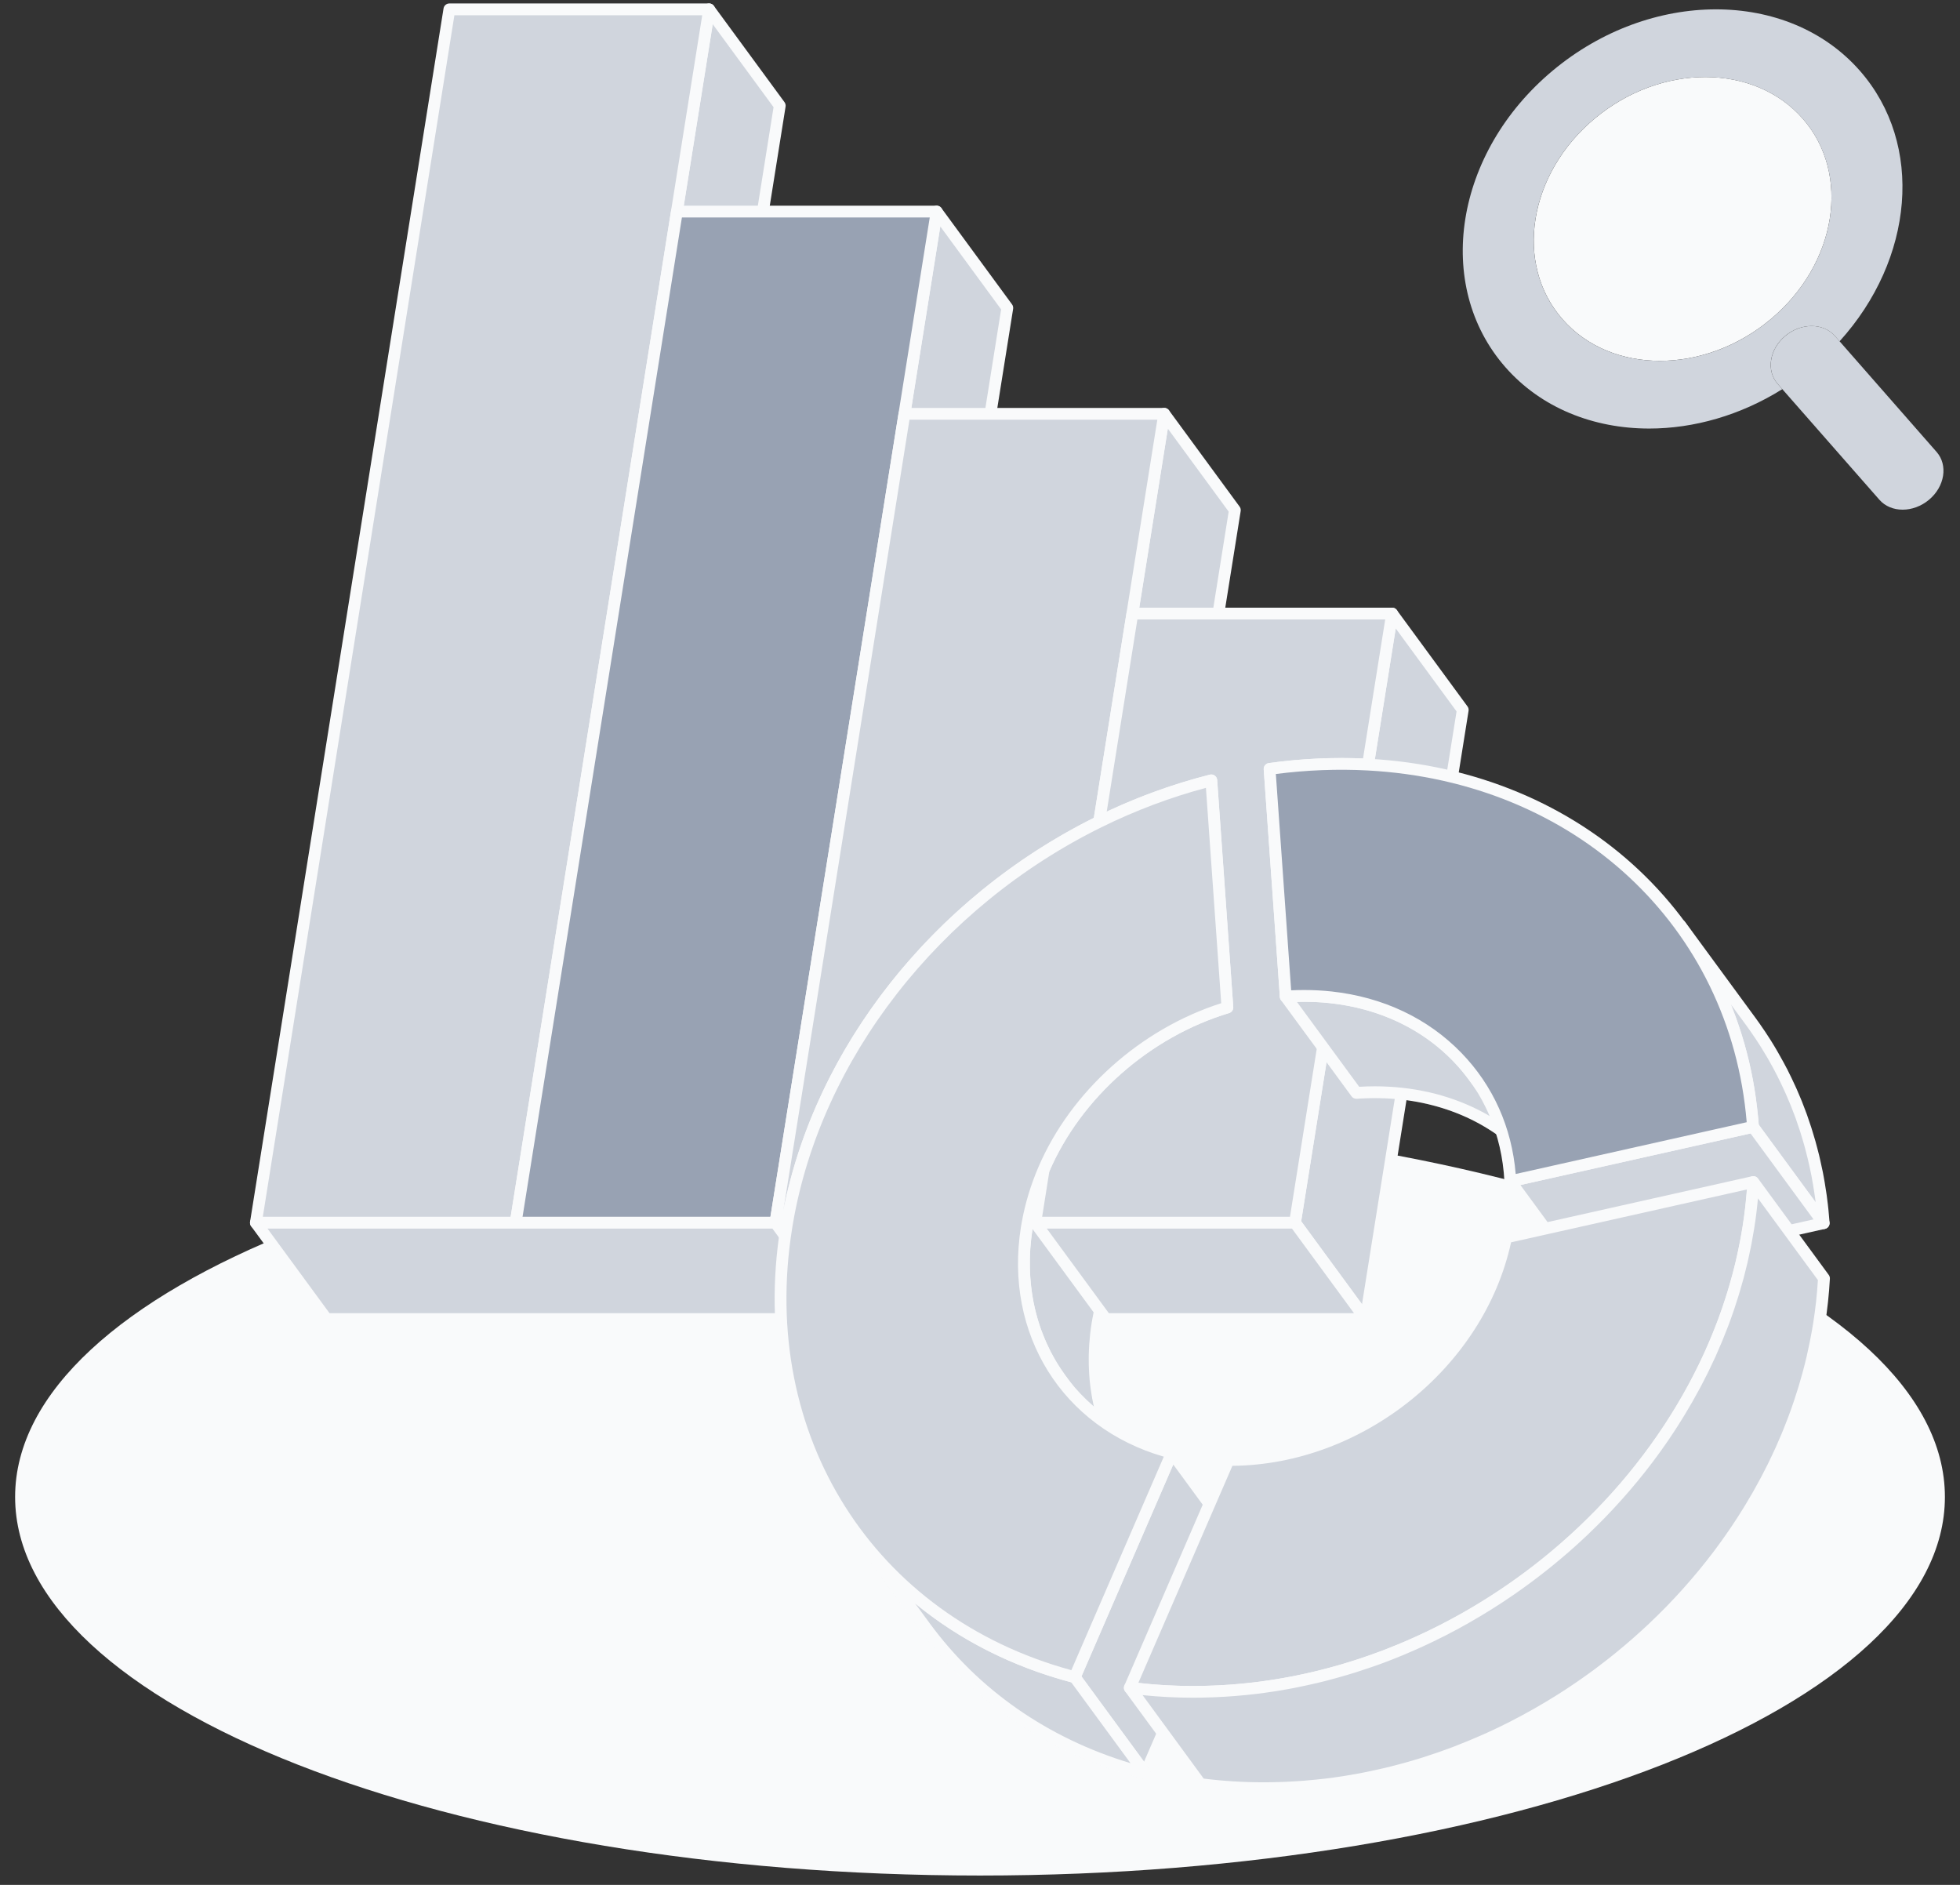 <svg width="104" height="100" viewBox="0 0 104 100" fill="none" xmlns="http://www.w3.org/2000/svg">
<rect x="0" y="0" width="104" height="100" fill="#333333" stroke="none"/>
<path d="M52 99.504C80.277 99.504 103.199 90.512 103.199 79.419C103.199 68.327 80.277 59.335 52 59.335C23.724 59.335 0.802 68.327 0.802 79.419C0.802 90.512 23.724 99.504 52 99.504Z" fill="#F9FAFB"/>
<path d="M37.628 0.496L41.376 5.607L31.109 69.981L27.36 64.871L37.628 0.496Z" fill="#D0D5DD"/>
<path d="M31.108 70.293C31.01 70.293 30.917 70.247 30.857 70.165L27.108 65.056C27.058 64.989 27.039 64.904 27.052 64.821L37.318 0.446C37.338 0.321 37.431 0.221 37.553 0.192C37.675 0.163 37.804 0.208 37.878 0.311L41.627 5.421C41.676 5.488 41.696 5.572 41.684 5.656L31.417 70.031C31.397 70.156 31.304 70.256 31.182 70.285C31.157 70.29 31.134 70.293 31.108 70.293ZM27.689 64.792L30.917 69.193L41.046 5.686L37.818 1.285L27.689 64.792Z" fill="#F9FAFB"/>
<path d="M49.702 11.225L53.449 16.335L44.894 69.981L41.147 64.871L49.702 11.225Z" fill="#D0D5DD"/>
<path d="M44.894 70.293C44.795 70.293 44.702 70.247 44.642 70.165L40.894 65.056C40.844 64.989 40.824 64.904 40.837 64.821L49.392 11.175C49.412 11.05 49.505 10.95 49.627 10.921C49.749 10.892 49.878 10.938 49.952 11.04L53.701 16.15C53.751 16.217 53.77 16.302 53.758 16.385L45.202 70.031C45.182 70.156 45.09 70.256 44.967 70.285C44.942 70.29 44.919 70.293 44.894 70.293ZM41.476 64.792L44.703 69.193L53.121 16.415L49.894 12.014L41.476 64.792Z" fill="#F9FAFB"/>
<path d="M61.776 21.954L65.525 27.064L62.072 48.71L58.323 43.6L61.776 21.954Z" fill="#D0D5DD"/>
<path d="M62.071 49.022C61.973 49.022 61.88 48.976 61.82 48.894L58.071 43.785C58.021 43.718 58.002 43.633 58.014 43.55L61.467 21.904C61.487 21.779 61.58 21.679 61.702 21.65C61.824 21.621 61.953 21.667 62.027 21.769L65.775 26.879C65.826 26.946 65.845 27.031 65.832 27.114L62.38 48.76C62.36 48.885 62.267 48.985 62.145 49.014C62.12 49.019 62.095 49.022 62.071 49.022ZM58.652 43.521L61.88 47.922L65.195 27.143L61.967 22.742L58.652 43.521Z" fill="#F9FAFB"/>
<path d="M73.867 32.553L77.615 37.663L76.338 45.675L72.589 40.565L73.867 32.553Z" fill="#D0D5DD"/>
<path d="M76.338 45.987C76.239 45.987 76.146 45.942 76.087 45.86L72.338 40.75C72.288 40.683 72.269 40.599 72.281 40.515L73.559 32.503C73.578 32.378 73.671 32.278 73.793 32.249C73.916 32.219 74.045 32.265 74.118 32.368L77.867 37.478C77.917 37.544 77.937 37.629 77.924 37.712L76.646 45.725C76.627 45.85 76.534 45.95 76.412 45.979C76.387 45.985 76.363 45.987 76.338 45.987ZM72.918 40.486L76.146 44.888L77.287 37.743L74.059 33.342L72.918 40.486Z" fill="#F9FAFB"/>
<path d="M70.621 52.913L74.368 58.022L72.462 69.981L68.713 64.871L70.621 52.913Z" fill="#D0D5DD"/>
<path d="M72.461 70.293C72.362 70.293 72.269 70.247 72.21 70.165L68.461 65.056C68.411 64.989 68.392 64.904 68.404 64.821L70.311 52.863C70.331 52.738 70.424 52.638 70.546 52.608C70.668 52.579 70.797 52.625 70.871 52.728L74.619 57.838C74.669 57.904 74.689 57.989 74.676 58.072L72.769 70.031C72.75 70.156 72.657 70.256 72.535 70.285C72.51 70.29 72.486 70.293 72.461 70.293ZM69.042 64.792L72.269 69.193L74.039 58.103L70.811 53.702L69.042 64.792Z" fill="#F9FAFB"/>
<path d="M37.628 0.496L27.36 64.871H13.578L23.845 0.496H37.628Z" fill="#D0D5DD"/>
<path d="M27.36 65.184H13.577C13.485 65.184 13.399 65.143 13.339 65.074C13.28 65.004 13.255 64.913 13.268 64.823L23.535 0.447C23.559 0.296 23.691 0.184 23.843 0.184H37.627C37.718 0.184 37.804 0.224 37.864 0.293C37.924 0.363 37.949 0.454 37.935 0.545L27.668 64.92C27.645 65.073 27.514 65.184 27.36 65.184ZM13.945 64.559H27.095L37.261 0.809H24.111L13.945 64.559Z" fill="#F9FAFB"/>
<path d="M49.702 11.225L41.147 64.871H27.36L35.917 11.225H49.702Z" fill="#98A2B3"/>
<path d="M41.147 65.183H27.362C27.27 65.183 27.184 65.143 27.124 65.074C27.065 65.004 27.04 64.913 27.053 64.822L35.609 11.177C35.633 11.025 35.765 10.913 35.917 10.913H49.702C49.794 10.913 49.88 10.953 49.94 11.022C49.999 11.092 50.024 11.183 50.011 11.274L41.455 64.919C41.43 65.072 41.299 65.183 41.147 65.183ZM27.727 64.558H40.879L49.334 11.538H36.183L27.727 64.558Z" fill="#F9FAFB"/>
<path d="M47.991 21.954H61.776L58.323 43.6C49.886 47.756 43.329 55.713 41.765 64.871H41.145L47.991 21.954Z" fill="#D0D5DD"/>
<path d="M41.764 65.183H41.145C41.053 65.183 40.967 65.143 40.908 65.074C40.848 65.004 40.823 64.913 40.837 64.822L47.681 21.906C47.705 21.754 47.837 21.642 47.989 21.642H61.774C61.866 21.642 61.952 21.682 62.012 21.752C62.072 21.821 62.096 21.913 62.083 22.003L58.63 43.649C58.614 43.749 58.551 43.835 58.459 43.879C49.842 48.122 43.563 56.186 42.072 64.922C42.048 65.074 41.917 65.183 41.764 65.183ZM48.258 22.267L41.563 64.236C43.252 55.579 49.512 47.645 58.039 43.392L61.409 22.267H48.258Z" fill="#F9FAFB"/>
<path d="M59.772 77.903C59.673 77.753 59.576 77.601 59.486 77.446C59.485 77.443 59.482 77.439 59.48 77.436C59.392 77.285 59.307 77.129 59.225 76.972C59.203 76.928 59.182 76.883 59.16 76.839C59.096 76.71 59.033 76.579 58.974 76.446C58.947 76.385 58.921 76.324 58.894 76.263C58.843 76.14 58.794 76.018 58.747 75.893C58.719 75.82 58.692 75.746 58.665 75.672C58.648 75.625 58.633 75.578 58.617 75.531C58.581 75.421 58.546 75.311 58.512 75.2C58.5 75.16 58.487 75.12 58.476 75.078C58.435 74.928 58.394 74.778 58.358 74.625C58.351 74.599 58.347 74.571 58.34 74.544C58.312 74.421 58.286 74.296 58.262 74.171C58.248 74.1 58.237 74.029 58.226 73.958C58.21 73.862 58.194 73.767 58.182 73.669C58.172 73.597 58.162 73.524 58.154 73.45C58.143 73.353 58.132 73.256 58.123 73.157C58.117 73.083 58.111 73.008 58.105 72.935C58.099 72.836 58.093 72.736 58.089 72.636C58.086 72.561 58.082 72.486 58.081 72.411C58.078 72.308 58.078 72.206 58.078 72.103C58.078 72.029 58.078 71.956 58.079 71.881C58.082 71.774 58.087 71.665 58.092 71.556C58.096 71.485 58.097 71.415 58.103 71.343C58.111 71.222 58.122 71.101 58.135 70.979C58.14 70.919 58.144 70.86 58.151 70.8C58.172 70.618 58.197 70.435 58.226 70.251C58.24 70.16 58.257 70.068 58.273 69.978C58.45 69.008 58.739 68.067 59.123 67.164L55.375 62.054C54.989 62.957 54.701 63.899 54.525 64.868C54.508 64.96 54.493 65.051 54.478 65.142C54.449 65.325 54.423 65.508 54.403 65.69C54.396 65.75 54.392 65.81 54.386 65.87C54.373 65.99 54.362 66.112 54.354 66.233C54.35 66.304 54.347 66.375 54.343 66.446C54.337 66.554 54.332 66.662 54.331 66.771C54.329 66.846 54.329 66.919 54.329 66.993C54.329 67.096 54.329 67.199 54.332 67.301C54.333 67.376 54.337 67.451 54.34 67.526C54.344 67.626 54.35 67.725 54.357 67.825C54.362 67.9 54.368 67.974 54.375 68.049C54.383 68.146 54.394 68.245 54.406 68.34C54.414 68.414 54.423 68.487 54.433 68.56C54.447 68.657 54.462 68.753 54.478 68.849C54.49 68.919 54.501 68.99 54.515 69.061C54.521 69.089 54.525 69.117 54.529 69.144C54.548 69.242 54.569 69.338 54.592 69.433C54.597 69.46 54.603 69.487 54.61 69.515C54.646 69.668 54.685 69.818 54.728 69.968C54.739 70.008 54.751 70.049 54.764 70.09C54.797 70.201 54.831 70.311 54.868 70.421C54.883 70.468 54.9 70.515 54.917 70.562C54.929 70.599 54.94 70.635 54.953 70.671C54.967 70.708 54.983 70.746 54.997 70.783C55.044 70.908 55.093 71.031 55.144 71.153C55.171 71.214 55.196 71.275 55.222 71.336C55.282 71.469 55.344 71.6 55.408 71.729C55.425 71.764 55.44 71.799 55.457 71.833C55.462 71.843 55.468 71.853 55.472 71.862C55.553 72.019 55.637 72.175 55.728 72.326C55.729 72.329 55.732 72.333 55.733 72.336C55.825 72.492 55.921 72.643 56.019 72.793C56.025 72.801 56.031 72.811 56.036 72.82C56.117 72.94 56.2 73.058 56.285 73.175L60.033 78.285C59.946 78.16 59.858 78.032 59.772 77.903Z" fill="#D0D5DD"/>
<path d="M60.039 78.597C59.943 78.597 59.847 78.553 59.786 78.469L59.785 78.468L56.038 73.36C55.949 73.239 55.863 73.115 55.781 72.993L55.765 72.969C55.654 72.801 55.557 72.647 55.468 72.494C55.465 72.49 55.461 72.482 55.46 72.478C55.375 72.332 55.289 72.176 55.2 72.005C55.193 71.994 55.188 71.985 55.183 71.975C55.172 71.954 55.163 71.932 55.151 71.908C55.146 71.896 55.139 71.882 55.133 71.869C55.06 71.722 54.997 71.59 54.942 71.464C54.915 71.406 54.89 71.346 54.865 71.286C54.808 71.15 54.757 71.022 54.708 70.894C54.703 70.879 54.697 70.865 54.692 70.851C54.682 70.828 54.672 70.803 54.663 70.779C54.654 70.757 54.647 70.733 54.639 70.711L54.625 70.668C54.608 70.619 54.592 70.571 54.575 70.521C54.538 70.408 54.503 70.294 54.468 70.18L54.456 70.139C54.447 70.111 54.439 70.083 54.431 70.055C54.386 69.896 54.344 69.739 54.31 69.589L54.292 69.505C54.268 69.4 54.246 69.304 54.228 69.208C54.224 69.19 54.221 69.172 54.218 69.153L54.213 69.121C54.202 69.058 54.19 68.996 54.179 68.932L54.174 68.901C54.157 68.803 54.142 68.704 54.128 68.604C54.118 68.529 54.108 68.454 54.099 68.378C54.088 68.278 54.077 68.178 54.067 68.078C54.06 68.001 54.053 67.925 54.047 67.849C54.04 67.747 54.035 67.644 54.031 67.542C54.028 67.465 54.024 67.388 54.022 67.311C54.02 67.206 54.02 67.1 54.02 66.994V66.943C54.02 66.885 54.02 66.825 54.021 66.765C54.024 66.656 54.029 66.543 54.035 66.432L54.038 66.362C54.04 66.312 54.042 66.264 54.046 66.214C54.054 66.09 54.067 65.965 54.079 65.84L54.085 65.774C54.088 65.735 54.092 65.696 54.096 65.656C54.118 65.463 54.143 65.274 54.172 65.093C54.188 64.999 54.203 64.906 54.221 64.812C54.399 63.837 54.692 62.868 55.092 61.932C55.136 61.829 55.232 61.757 55.343 61.744C55.456 61.732 55.564 61.779 55.631 61.869L59.379 66.979C59.444 67.068 59.458 67.185 59.414 67.286C59.032 68.179 58.753 69.104 58.583 70.033C58.567 70.122 58.551 70.211 58.538 70.301C58.51 70.472 58.486 70.653 58.465 70.836C58.461 70.869 58.458 70.904 58.456 70.938L58.449 71.011C58.438 71.129 58.425 71.247 58.417 71.365C58.414 71.41 58.411 71.454 58.41 71.5L58.407 71.572C58.401 71.678 58.396 71.783 58.395 71.888C58.393 71.943 58.393 71.997 58.393 72.051V72.103C58.393 72.203 58.393 72.303 58.396 72.401C58.397 72.474 58.401 72.547 58.404 72.619C58.408 72.717 58.414 72.814 58.421 72.91C58.426 72.982 58.432 73.054 58.439 73.126C58.447 73.222 58.458 73.317 58.469 73.411C58.478 73.482 58.486 73.553 58.496 73.624C58.508 73.718 58.524 73.811 58.539 73.904L58.543 73.929C58.553 73.99 58.564 74.05 58.575 74.111C58.599 74.233 58.624 74.354 58.65 74.474L58.667 74.551C58.7 74.693 58.738 74.838 58.781 74.99L58.815 75.108C58.847 75.215 58.881 75.322 58.915 75.428C58.931 75.474 58.946 75.519 58.963 75.565C58.982 75.622 59.003 75.678 59.025 75.733L59.042 75.779C59.088 75.9 59.135 76.018 59.185 76.136C59.213 76.201 59.236 76.258 59.261 76.314C59.314 76.433 59.372 76.557 59.442 76.694L59.471 76.754C59.482 76.778 59.493 76.801 59.506 76.825C59.586 76.982 59.669 77.133 59.753 77.274C59.754 77.276 59.76 77.286 59.761 77.289C59.842 77.426 59.933 77.571 60.035 77.725C60.125 77.86 60.208 77.981 60.29 78.092L60.293 78.094C60.395 78.233 60.365 78.429 60.227 78.531C60.167 78.578 60.103 78.597 60.039 78.597ZM55.458 62.694C55.181 63.426 54.972 64.175 54.835 64.926C54.818 65.015 54.803 65.104 54.789 65.194C54.761 65.365 54.738 65.546 54.717 65.729C54.713 65.763 54.71 65.797 54.707 65.831L54.7 65.904C54.689 66.022 54.676 66.14 54.668 66.258C54.665 66.303 54.663 66.347 54.661 66.392L54.658 66.464C54.653 66.569 54.647 66.675 54.646 66.779C54.645 66.835 54.645 66.889 54.645 66.943V66.994C54.645 67.094 54.645 67.194 54.647 67.293C54.649 67.367 54.653 67.439 54.656 67.511C54.66 67.608 54.665 67.704 54.672 67.8C54.678 67.872 54.683 67.944 54.69 68.017C54.699 68.111 54.708 68.207 54.719 68.3C54.728 68.371 54.736 68.442 54.746 68.513C54.758 68.607 54.774 68.7 54.789 68.793L54.794 68.824C54.804 68.882 54.814 68.942 54.825 69L54.839 69.082C54.857 69.172 54.877 69.263 54.897 69.351L54.917 69.442C54.95 69.583 54.988 69.731 55.031 69.88L55.065 69.999C55.097 70.107 55.131 70.213 55.165 70.319C55.181 70.365 55.196 70.411 55.213 70.457L55.231 70.51C55.236 70.528 55.242 70.544 55.249 70.562C55.254 70.578 55.261 70.593 55.267 70.61C55.275 70.63 55.283 70.651 55.292 70.672C55.338 70.792 55.385 70.911 55.435 71.031C55.463 71.097 55.486 71.153 55.511 71.208C55.564 71.326 55.622 71.451 55.692 71.589C55.702 71.608 55.71 71.626 55.719 71.646C55.727 71.66 55.732 71.675 55.74 71.689L55.754 71.714C55.839 71.876 55.919 72.024 56.003 72.165C56.006 72.169 56.01 72.178 56.011 72.182C56.092 72.318 56.182 72.463 56.285 72.618L56.299 72.64C56.378 72.758 56.458 72.874 56.542 72.987L58.206 75.257L58.202 75.243C58.193 75.217 58.185 75.19 58.178 75.162C58.132 75 58.092 74.847 58.057 74.696L58.039 74.612C58.01 74.485 57.983 74.356 57.96 74.226C57.947 74.162 57.936 74.097 57.926 74.032L57.922 74.007C57.906 73.908 57.89 73.81 57.877 73.71C57.867 73.635 57.857 73.56 57.847 73.485C57.835 73.385 57.825 73.285 57.815 73.183C57.808 73.107 57.801 73.031 57.797 72.954C57.79 72.853 57.785 72.75 57.781 72.647C57.778 72.571 57.774 72.494 57.772 72.417C57.77 72.311 57.77 72.206 57.77 72.1V72.049C57.77 71.99 57.77 71.93 57.771 71.871C57.774 71.761 57.779 71.649 57.785 71.537L57.788 71.468C57.79 71.418 57.792 71.369 57.796 71.319C57.804 71.196 57.817 71.071 57.829 70.947L57.835 70.88C57.838 70.842 57.842 70.803 57.846 70.764C57.868 70.571 57.893 70.382 57.922 70.201C57.938 70.107 57.953 70.014 57.971 69.921C58.138 69.003 58.407 68.09 58.772 67.206L55.458 62.694Z" fill="#F9FAFB"/>
<path d="M73.868 32.553L72.59 40.565C72.122 40.54 71.648 40.528 71.171 40.528C69.893 40.528 68.622 40.618 67.366 40.795L68.223 52.872C68.548 52.849 68.879 52.836 69.207 52.836C69.689 52.836 70.159 52.861 70.621 52.913L68.714 64.871H54.932L55.38 62.057C57.116 57.995 60.819 54.745 65.129 53.447L64.275 41.4C62.219 41.921 60.225 42.663 58.325 43.599L60.087 32.551H73.868V32.553Z" fill="#D0D5DD"/>
<path d="M68.713 65.183H54.931C54.84 65.183 54.753 65.143 54.694 65.074C54.634 65.004 54.609 64.913 54.623 64.822L55.072 62.008C55.076 61.983 55.083 61.959 55.092 61.935C56.813 57.908 60.517 54.59 64.799 53.224L63.99 41.799C62.106 42.301 60.248 43.002 58.462 43.881C58.358 43.932 58.233 43.921 58.138 43.852C58.044 43.782 57.996 43.667 58.014 43.55L59.777 32.503C59.801 32.352 59.933 32.239 60.085 32.239H73.869C73.96 32.239 74.046 32.279 74.106 32.349C74.166 32.418 74.191 32.51 74.177 32.6L72.899 40.613C72.874 40.771 72.735 40.883 72.574 40.875C70.977 40.789 69.326 40.853 67.701 41.063L68.515 52.539C69.228 52.504 69.959 52.524 70.655 52.6C70.74 52.61 70.817 52.653 70.869 52.721C70.92 52.789 70.942 52.875 70.928 52.96L69.022 64.918C68.998 65.072 68.867 65.183 68.713 65.183ZM55.297 64.558H68.447L70.259 53.192C69.597 53.138 68.906 53.135 68.246 53.184C68.163 53.189 68.081 53.163 68.019 53.108C67.956 53.054 67.917 52.977 67.912 52.895L67.055 40.817C67.044 40.653 67.16 40.508 67.323 40.485C68.987 40.253 70.674 40.17 72.324 40.24L73.501 32.865H60.351L58.724 43.06C60.498 42.228 62.335 41.57 64.195 41.099C64.285 41.077 64.38 41.095 64.455 41.149C64.53 41.203 64.577 41.288 64.584 41.379L65.438 53.426C65.448 53.572 65.356 53.706 65.216 53.747C61.019 55.01 57.369 58.227 55.68 62.145L55.297 64.558Z" fill="#F9FAFB"/>
<path d="M27.36 64.871H13.578L17.325 69.981H31.109H44.893L41.146 64.871H27.36Z" fill="#D0D5DD"/>
<path d="M44.893 70.293H17.325C17.225 70.293 17.132 70.246 17.074 70.165L13.325 65.056C13.256 64.961 13.245 64.835 13.299 64.729C13.352 64.624 13.46 64.558 13.578 64.558H41.146C41.246 64.558 41.339 64.606 41.398 64.686L45.146 69.796C45.215 69.89 45.227 70.017 45.172 70.122C45.12 70.228 45.011 70.293 44.893 70.293ZM17.484 69.668H44.277L40.986 65.183H14.195L17.484 69.668Z" fill="#F9FAFB"/>
<path d="M68.713 64.871H54.931L58.678 69.981H72.461L68.713 64.871Z" fill="#D0D5DD"/>
<path d="M72.461 70.293H58.678C58.578 70.293 58.485 70.246 58.426 70.165L54.678 65.056C54.608 64.961 54.597 64.835 54.651 64.729C54.704 64.624 54.812 64.558 54.931 64.558H68.714C68.814 64.558 68.907 64.606 68.965 64.686L72.714 69.796C72.783 69.89 72.794 70.017 72.74 70.122C72.686 70.228 72.579 70.293 72.461 70.293ZM58.836 69.668H71.844L68.554 65.183H55.546L58.836 69.668Z" fill="#F9FAFB"/>
<path d="M89.951 50.261C90.065 50.443 90.177 50.628 90.286 50.814C90.316 50.867 90.346 50.919 90.376 50.972C90.454 51.108 90.53 51.243 90.604 51.38C90.64 51.447 90.676 51.515 90.712 51.583C90.776 51.706 90.839 51.828 90.901 51.951C90.943 52.036 90.984 52.119 91.026 52.204C91.084 52.325 91.141 52.446 91.197 52.568C91.234 52.651 91.273 52.735 91.311 52.818C91.368 52.947 91.422 53.076 91.476 53.207C91.509 53.286 91.543 53.364 91.575 53.443C91.636 53.594 91.693 53.747 91.751 53.901C91.773 53.961 91.797 54.018 91.818 54.078C91.843 54.146 91.865 54.215 91.889 54.283C91.948 54.453 92.007 54.622 92.062 54.793C92.091 54.885 92.118 54.976 92.147 55.068C92.193 55.218 92.239 55.367 92.282 55.518C92.309 55.618 92.336 55.721 92.364 55.822C92.403 55.967 92.44 56.111 92.475 56.258C92.5 56.364 92.525 56.471 92.548 56.576C92.58 56.721 92.612 56.864 92.641 57.01C92.666 57.135 92.691 57.26 92.715 57.386C92.733 57.48 92.75 57.575 92.766 57.669C92.79 57.81 92.812 57.953 92.833 58.094C92.847 58.185 92.861 58.275 92.873 58.367C92.894 58.524 92.914 58.682 92.932 58.84C92.94 58.917 92.951 58.994 92.958 59.071C92.983 59.307 93.004 59.544 93.021 59.782L96.769 64.892C96.752 64.653 96.73 64.415 96.707 64.18C96.698 64.103 96.689 64.026 96.68 63.95C96.662 63.792 96.644 63.633 96.622 63.476C96.609 63.386 96.596 63.296 96.582 63.206C96.561 63.062 96.539 62.921 96.515 62.779C96.498 62.685 96.482 62.59 96.464 62.496C96.45 62.419 96.437 62.342 96.422 62.265C96.412 62.217 96.4 62.168 96.39 62.119C96.361 61.975 96.329 61.831 96.297 61.686C96.273 61.579 96.25 61.474 96.223 61.368C96.189 61.222 96.15 61.078 96.112 60.932C96.086 60.831 96.059 60.729 96.03 60.628C95.987 60.476 95.943 60.328 95.897 60.178C95.869 60.086 95.841 59.993 95.812 59.901C95.757 59.73 95.698 59.561 95.639 59.393C95.618 59.332 95.598 59.271 95.576 59.21C95.573 59.201 95.57 59.194 95.568 59.188C95.547 59.128 95.523 59.071 95.501 59.011C95.444 58.857 95.386 58.704 95.325 58.553C95.293 58.474 95.259 58.397 95.228 58.319C95.173 58.189 95.118 58.058 95.061 57.929C95.023 57.846 94.986 57.763 94.947 57.679C94.891 57.557 94.834 57.436 94.776 57.315C94.736 57.23 94.693 57.146 94.651 57.062C94.621 57.001 94.591 56.94 94.561 56.879C94.529 56.817 94.496 56.755 94.462 56.693C94.426 56.625 94.391 56.557 94.354 56.49C94.28 56.353 94.204 56.217 94.126 56.082C94.096 56.029 94.066 55.975 94.036 55.924C93.927 55.737 93.816 55.553 93.701 55.371C93.683 55.342 93.664 55.314 93.646 55.285C93.565 55.158 93.484 55.032 93.401 54.908C93.387 54.889 93.373 54.869 93.359 54.85C93.211 54.63 93.061 54.413 92.904 54.199L89.155 49.089C89.312 49.303 89.464 49.519 89.611 49.74C89.708 49.885 89.802 50.029 89.896 50.176C89.912 50.204 89.932 50.232 89.951 50.261Z" fill="#D0D5DD"/>
<path d="M96.765 65.207C96.667 65.207 96.573 65.161 96.513 65.079L92.765 59.969C92.73 59.922 92.709 59.865 92.705 59.807C92.688 59.582 92.669 59.353 92.642 59.106C92.638 59.06 92.633 59.015 92.627 58.969L92.616 58.878C92.598 58.722 92.58 58.567 92.559 58.411C92.551 58.347 92.541 58.285 92.531 58.222L92.519 58.143C92.498 58.003 92.476 57.864 92.452 57.725C92.437 57.633 92.42 57.542 92.402 57.45C92.379 57.321 92.355 57.197 92.33 57.074C92.301 56.931 92.27 56.789 92.238 56.647L92.234 56.628C92.212 56.529 92.19 56.432 92.166 56.333C92.131 56.189 92.094 56.047 92.056 55.904L92.035 55.824C92.016 55.751 91.997 55.678 91.977 55.606C91.936 55.457 91.89 55.31 91.845 55.161L91.816 55.062C91.798 55.004 91.781 54.946 91.763 54.889C91.709 54.721 91.651 54.553 91.592 54.386L91.562 54.296C91.549 54.258 91.537 54.221 91.523 54.185C91.51 54.151 91.498 54.12 91.486 54.087L91.456 54.011C91.399 53.86 91.342 53.71 91.283 53.56C91.262 53.51 91.241 53.458 91.22 53.408L91.187 53.328C91.134 53.2 91.08 53.071 91.024 52.944C90.995 52.879 90.966 52.814 90.936 52.749L90.912 52.699C90.856 52.578 90.801 52.458 90.744 52.34C90.704 52.257 90.662 52.174 90.622 52.092C90.561 51.971 90.499 51.85 90.436 51.729C90.401 51.663 90.366 51.596 90.33 51.529C90.256 51.395 90.181 51.26 90.105 51.126L90.069 51.064C90.051 51.033 90.034 51.001 90.016 50.971C89.902 50.776 89.795 50.599 89.687 50.426L89.631 50.342C89.54 50.197 89.445 50.054 89.351 49.913C89.19 49.674 89.044 49.464 88.902 49.272C88.801 49.133 88.83 48.938 88.969 48.835C89.108 48.733 89.303 48.763 89.406 48.901L93.155 54.011C93.302 54.211 93.454 54.428 93.617 54.672L93.633 54.693C93.642 54.706 93.651 54.718 93.659 54.732C93.744 54.858 93.826 54.986 93.908 55.115L93.965 55.204C94.076 55.381 94.19 55.569 94.303 55.765C94.323 55.799 94.342 55.832 94.361 55.867L94.395 55.928C94.474 56.065 94.551 56.203 94.627 56.343C94.665 56.411 94.701 56.481 94.737 56.549L94.774 56.62C94.795 56.658 94.816 56.697 94.837 56.736C94.856 56.774 94.874 56.811 94.892 56.849L94.928 56.922C94.972 57.007 95.013 57.093 95.055 57.179C95.115 57.301 95.172 57.425 95.228 57.55L95.254 57.603C95.284 57.669 95.315 57.736 95.344 57.803C95.402 57.935 95.458 58.067 95.513 58.2L95.545 58.276C95.567 58.331 95.591 58.383 95.612 58.438C95.674 58.592 95.733 58.747 95.791 58.904L95.817 58.975C95.831 59.011 95.845 59.047 95.859 59.083L95.867 59.106C95.881 59.142 95.892 59.179 95.905 59.215L95.931 59.292C95.991 59.462 96.051 59.635 96.106 59.808C96.126 59.87 96.145 59.932 96.163 59.993L96.192 60.089C96.238 60.24 96.285 60.392 96.329 60.546C96.351 60.622 96.37 60.7 96.391 60.778L96.412 60.854C96.451 61.001 96.49 61.149 96.526 61.296C96.551 61.396 96.573 61.497 96.595 61.599L96.599 61.62C96.633 61.765 96.665 61.911 96.694 62.058L96.708 62.12C96.715 62.149 96.72 62.178 96.726 62.207C96.736 62.254 96.744 62.301 96.752 62.349L96.769 62.44C96.787 62.539 96.805 62.633 96.82 62.728C96.845 62.871 96.867 63.015 96.888 63.16L96.901 63.239C96.91 63.304 96.92 63.37 96.93 63.435C96.952 63.594 96.97 63.754 96.99 63.915L96.999 64C97.005 64.05 97.012 64.099 97.016 64.149C97.042 64.403 97.063 64.639 97.08 64.871C97.09 65.01 97.006 65.139 96.876 65.186C96.837 65.2 96.801 65.207 96.765 65.207ZM93.322 59.671L96.341 63.788C96.33 63.697 96.319 63.608 96.306 63.52C96.298 63.457 96.288 63.395 96.278 63.332L96.266 63.251C96.245 63.111 96.223 62.971 96.199 62.832C96.184 62.74 96.166 62.649 96.149 62.556L96.131 62.454C96.124 62.411 96.116 62.368 96.108 62.326C96.103 62.303 96.098 62.279 96.092 62.256C96.087 62.231 96.081 62.207 96.077 62.182C96.048 62.039 96.017 61.897 95.986 61.756L95.981 61.735C95.959 61.636 95.937 61.539 95.913 61.442C95.879 61.297 95.841 61.156 95.803 61.013L95.783 60.935C95.763 60.861 95.744 60.788 95.723 60.714C95.681 60.565 95.637 60.418 95.591 60.271L95.561 60.171C95.544 60.112 95.526 60.056 95.508 59.999C95.454 59.831 95.395 59.664 95.337 59.497C95.327 59.468 95.317 59.439 95.308 59.411C95.298 59.379 95.287 59.349 95.276 59.317L95.267 59.296C95.255 59.261 95.242 59.229 95.23 59.197L95.201 59.121C95.144 58.969 95.087 58.818 95.027 58.669C95.006 58.618 94.986 58.568 94.965 58.518L94.931 58.44C94.877 58.311 94.824 58.183 94.767 58.056C94.74 57.992 94.709 57.928 94.68 57.864L94.655 57.81C94.599 57.69 94.544 57.569 94.487 57.451C94.447 57.368 94.405 57.285 94.365 57.203L94.326 57.124C94.309 57.09 94.292 57.056 94.276 57.024C94.258 56.987 94.238 56.953 94.22 56.917L94.18 56.84C94.145 56.774 94.111 56.707 94.074 56.64C94.001 56.506 93.926 56.371 93.849 56.237L93.813 56.174C93.797 56.143 93.778 56.112 93.76 56.082C93.649 55.892 93.538 55.708 93.431 55.538L93.376 55.453C93.297 55.329 93.217 55.204 93.135 55.082L93.095 55.025C92.934 54.786 92.788 54.576 92.647 54.383L91.842 53.288C91.848 53.301 91.853 53.315 91.859 53.329C91.92 53.483 91.98 53.639 92.038 53.794L92.065 53.865C92.079 53.901 92.092 53.938 92.106 53.975C92.122 54.017 92.135 54.058 92.149 54.1L92.178 54.183C92.238 54.356 92.299 54.528 92.355 54.701C92.374 54.763 92.394 54.825 92.412 54.886L92.441 54.981C92.487 55.132 92.534 55.285 92.577 55.438C92.598 55.514 92.619 55.59 92.638 55.667L92.659 55.746C92.698 55.893 92.737 56.04 92.773 56.188C92.798 56.289 92.82 56.39 92.844 56.492L92.848 56.511C92.881 56.657 92.913 56.803 92.942 56.95C92.969 57.076 92.992 57.204 93.016 57.332C93.034 57.432 93.052 57.525 93.067 57.62C93.092 57.763 93.115 57.907 93.135 58.05L93.147 58.128C93.156 58.193 93.166 58.26 93.176 58.326C93.198 58.486 93.216 58.646 93.234 58.806L93.244 58.893C93.249 58.942 93.256 58.992 93.26 59.04C93.288 59.261 93.306 59.468 93.322 59.671Z" fill="#F9FAFB"/>
<path d="M93.015 59.783L96.764 64.895L83.887 67.779L80.139 62.67L93.015 59.783Z" fill="#D0D5DD"/>
<path d="M83.888 68.092C83.789 68.092 83.696 68.046 83.636 67.964L79.888 62.854C79.825 62.77 79.81 62.658 79.847 62.56C79.885 62.461 79.968 62.388 80.071 62.364L92.947 59.478C93.07 59.45 93.195 59.497 93.268 59.597L97.017 64.707C97.079 64.792 97.095 64.903 97.057 65.001C97.02 65.1 96.936 65.174 96.834 65.197L83.957 68.083C83.932 68.09 83.91 68.092 83.888 68.092ZM80.674 62.87L84.018 67.429L96.229 64.693L92.885 60.133L80.674 62.87Z" fill="#F9FAFB"/>
<path d="M62.183 77.075L65.93 82.185L60.775 94.091L57.026 88.979L62.183 77.075Z" fill="#D0D5DD"/>
<path d="M60.775 94.403C60.677 94.403 60.582 94.356 60.524 94.275L56.775 89.165C56.71 89.076 56.696 88.958 56.741 88.856L61.898 76.951C61.942 76.849 62.038 76.778 62.149 76.765C62.26 76.753 62.37 76.802 62.437 76.892L66.185 82.001C66.25 82.09 66.264 82.208 66.22 82.311L61.063 94.215C61.018 94.318 60.923 94.389 60.812 94.401C60.798 94.401 60.786 94.403 60.775 94.403ZM57.385 88.939L60.705 93.465L65.574 82.225L62.255 77.699L57.385 88.939Z" fill="#F9FAFB"/>
<path d="M49.084 86.311L45.335 81.201C48.078 84.942 52.124 87.703 57.027 88.979L60.775 94.089C55.871 92.814 51.827 90.051 49.084 86.311Z" fill="#D0D5DD"/>
<path d="M60.775 94.403C60.748 94.403 60.722 94.4 60.696 94.393C55.785 93.114 51.682 90.385 48.83 86.497L45.082 81.388C44.98 81.249 45.01 81.053 45.148 80.95C45.287 80.847 45.483 80.878 45.586 81.017C48.351 84.786 52.333 87.435 57.104 88.678C57.173 88.696 57.235 88.738 57.278 88.796L61.026 93.906C61.104 94.013 61.107 94.157 61.033 94.265C60.974 94.353 60.876 94.403 60.775 94.403ZM48.55 85.057L49.335 86.126C51.93 89.665 55.6 92.217 59.986 93.543L56.84 89.253C53.705 88.422 50.904 86.997 48.55 85.057Z" fill="#F9FAFB"/>
<mask id="mask0_746_1033" style="mask-type:luminance" maskUnits="userSpaceOnUse" x="45" y="81" width="16" height="14">
<mask id="mask1_746_1033" style="mask-type:luminance" maskUnits="userSpaceOnUse" x="45" y="81" width="16" height="14">
<path d="M49.084 86.311L45.335 81.201C48.078 84.942 52.124 87.703 57.027 88.979L60.775 94.089C55.871 92.814 51.827 90.051 49.084 86.311Z" fill="white"/>
</mask>
<g mask="url(#mask1_746_1033)">
<path d="M60.775 94.403C60.748 94.403 60.722 94.4 60.696 94.393C55.785 93.114 51.682 90.385 48.83 86.497L45.082 81.388C44.98 81.249 45.01 81.053 45.148 80.95C45.287 80.847 45.483 80.878 45.586 81.017C48.351 84.786 52.333 87.435 57.104 88.678C57.173 88.696 57.235 88.738 57.278 88.796L61.026 93.906C61.104 94.013 61.107 94.157 61.033 94.265C60.974 94.353 60.876 94.403 60.775 94.403ZM48.55 85.057L49.335 86.126C51.93 89.665 55.6 92.217 59.986 93.543L56.84 89.253C53.705 88.422 50.904 86.997 48.55 85.057Z" fill="white"/>
</g>
</mask>
<g mask="url(#mask0_746_1033)">
<path d="M57.027 88.979L60.775 94.089C55.873 92.812 51.827 90.051 49.084 86.311L45.335 81.201C48.078 84.942 52.124 87.703 57.027 88.979Z" fill="#D0D5DD"/>
<path d="M60.775 94.403C60.748 94.403 60.722 94.4 60.696 94.393C55.785 93.114 51.682 90.385 48.83 86.497L45.082 81.388C44.98 81.249 45.01 81.053 45.148 80.95C45.287 80.847 45.483 80.878 45.586 81.017C48.351 84.786 52.333 87.435 57.104 88.678C57.173 88.696 57.235 88.738 57.278 88.796L61.026 93.906C61.104 94.013 61.107 94.157 61.033 94.265C60.974 94.353 60.876 94.403 60.775 94.403ZM48.55 85.057L49.335 86.126C51.93 89.665 55.6 92.217 59.986 93.543L56.84 89.253C53.705 88.422 50.904 86.997 48.55 85.057Z" fill="#F9FAFB"/>
</g>
<path d="M93.029 62.711C92.985 63.513 92.899 64.322 92.768 65.146C90.6 78.739 77.411 89.761 63.318 89.761C62.163 89.761 61.039 89.688 59.95 89.544L65.189 77.454H65.281C72.153 77.454 78.593 72.213 79.915 65.65L93.029 62.711Z" fill="#D0D5DD"/>
<path d="M63.318 90.074C62.158 90.074 61.011 90 59.908 89.854C59.811 89.842 59.725 89.783 59.678 89.699C59.629 89.614 59.623 89.51 59.662 89.421L64.901 77.331C64.951 77.217 65.064 77.142 65.187 77.142H65.279C72.008 77.142 78.301 72.067 79.607 65.589C79.632 65.468 79.725 65.372 79.844 65.346L92.958 62.407C93.054 62.386 93.154 62.41 93.229 62.474C93.304 62.538 93.344 62.632 93.339 62.729C93.294 63.543 93.205 64.372 93.073 65.196C90.889 78.913 77.539 90.074 63.318 90.074ZM60.401 89.285C61.35 89.393 62.329 89.449 63.316 89.449C77.244 89.449 90.317 78.524 92.458 65.096C92.564 64.433 92.641 63.767 92.69 63.107L80.179 65.911C78.737 72.539 72.297 77.71 65.393 77.767L60.401 89.285Z" fill="#F9FAFB"/>
<path d="M94.886 76.031C94.964 75.842 95.039 75.65 95.112 75.46C95.135 75.401 95.157 75.344 95.179 75.286C95.271 75.043 95.358 74.799 95.442 74.553C95.46 74.499 95.478 74.443 95.496 74.389C95.562 74.192 95.625 73.995 95.687 73.796C95.711 73.721 95.733 73.646 95.755 73.571C95.819 73.358 95.88 73.146 95.937 72.932C95.948 72.892 95.961 72.85 95.971 72.81C96.037 72.558 96.1 72.304 96.159 72.05C96.175 71.983 96.19 71.915 96.205 71.847C96.25 71.651 96.291 71.454 96.332 71.257C96.347 71.182 96.362 71.108 96.376 71.033C96.426 70.775 96.472 70.517 96.514 70.256C96.644 69.433 96.732 68.622 96.775 67.821L93.026 62.711C92.982 63.513 92.896 64.322 92.765 65.146C92.723 65.406 92.676 65.665 92.628 65.924C92.614 65.999 92.598 66.072 92.583 66.147C92.543 66.344 92.501 66.542 92.457 66.738C92.441 66.806 92.428 66.872 92.411 66.94C92.351 67.195 92.289 67.447 92.222 67.7C92.211 67.74 92.2 67.781 92.189 67.822C92.13 68.036 92.069 68.249 92.007 68.461C91.984 68.536 91.961 68.611 91.939 68.686C91.878 68.885 91.814 69.082 91.747 69.279C91.729 69.333 91.711 69.389 91.693 69.443C91.608 69.689 91.521 69.933 91.43 70.177C91.408 70.235 91.386 70.292 91.364 70.35C91.29 70.542 91.215 70.732 91.137 70.921C91.108 70.993 91.078 71.065 91.048 71.138C90.96 71.349 90.869 71.56 90.775 71.768C90.761 71.799 90.748 71.829 90.734 71.86C90.626 72.1 90.512 72.338 90.397 72.575C90.365 72.639 90.333 72.703 90.301 72.768C90.21 72.951 90.117 73.133 90.022 73.315C89.989 73.378 89.957 73.442 89.922 73.504C89.798 73.736 89.671 73.968 89.54 74.197C89.522 74.228 89.504 74.258 89.487 74.289C89.372 74.49 89.254 74.689 89.133 74.888C89.087 74.963 89.041 75.038 88.996 75.111C88.925 75.227 88.853 75.34 88.78 75.454C88.729 75.535 88.678 75.614 88.626 75.695C88.551 75.81 88.475 75.924 88.398 76.039C88.347 76.115 88.296 76.192 88.244 76.268C88.162 76.388 88.079 76.507 87.994 76.625C87.946 76.693 87.897 76.763 87.848 76.831C87.747 76.972 87.643 77.113 87.539 77.253C87.507 77.294 87.476 77.338 87.444 77.379C87.183 77.725 86.914 78.067 86.637 78.403C86.635 78.406 86.633 78.408 86.63 78.411C86.353 78.749 86.066 79.081 85.773 79.407C85.766 79.414 85.761 79.421 85.754 79.428C85.48 79.732 85.203 80.031 84.916 80.324C84.912 80.328 84.908 80.333 84.904 80.338C84.622 80.628 84.333 80.911 84.04 81.19C84.025 81.204 84.011 81.218 83.996 81.233C83.716 81.499 83.432 81.757 83.141 82.013C83.115 82.036 83.089 82.06 83.062 82.083C82.78 82.331 82.493 82.571 82.203 82.808C82.168 82.838 82.132 82.867 82.097 82.894C81.804 83.131 81.507 83.363 81.205 83.589C81.166 83.618 81.126 83.649 81.087 83.678C80.787 83.901 80.483 84.118 80.176 84.331C80.135 84.36 80.091 84.389 80.05 84.418C79.723 84.642 79.393 84.858 79.058 85.07C79.018 85.094 78.979 85.12 78.939 85.144C78.601 85.356 78.258 85.56 77.912 85.758C77.865 85.785 77.819 85.813 77.773 85.839C77.639 85.915 77.504 85.989 77.368 86.064C77.3 86.102 77.23 86.14 77.162 86.177C76.973 86.278 76.782 86.378 76.591 86.477C76.576 86.485 76.561 86.493 76.546 86.501C76.339 86.607 76.129 86.71 75.921 86.811C75.855 86.843 75.79 86.872 75.723 86.904C75.579 86.972 75.433 87.04 75.287 87.107C75.223 87.136 75.158 87.164 75.094 87.193C74.904 87.278 74.714 87.361 74.522 87.442C74.451 87.472 74.38 87.501 74.309 87.531C74.065 87.632 73.819 87.731 73.571 87.826C73.568 87.828 73.565 87.829 73.562 87.829C73.312 87.925 73.061 88.017 72.808 88.106C72.736 88.131 72.665 88.156 72.593 88.181C72.397 88.249 72.2 88.314 72.003 88.378C71.94 88.397 71.878 88.418 71.815 88.439C71.516 88.533 71.216 88.622 70.914 88.706C70.853 88.722 70.79 88.739 70.728 88.757C70.418 88.842 70.108 88.922 69.796 88.996C69.776 89 69.757 89.004 69.739 89.008C69.437 89.079 69.133 89.144 68.83 89.206C68.775 89.217 68.718 89.229 68.662 89.24C68.354 89.3 68.046 89.356 67.736 89.406C67.673 89.415 67.612 89.425 67.55 89.435C67.23 89.485 66.909 89.531 66.589 89.568C66.578 89.57 66.566 89.571 66.555 89.572C66.241 89.61 65.925 89.64 65.609 89.667C65.55 89.672 65.49 89.678 65.43 89.682C65.117 89.707 64.803 89.725 64.487 89.739C64.426 89.742 64.364 89.743 64.303 89.746C63.975 89.758 63.648 89.765 63.319 89.765C62.164 89.765 61.04 89.692 59.951 89.549L63.7 94.658C64.79 94.803 65.912 94.875 67.068 94.875C67.396 94.875 67.723 94.867 68.051 94.856C68.112 94.853 68.175 94.852 68.236 94.849C68.551 94.835 68.865 94.817 69.179 94.792C69.239 94.788 69.298 94.782 69.358 94.776C69.675 94.75 69.99 94.719 70.304 94.682C70.315 94.681 70.326 94.679 70.337 94.678C70.658 94.639 70.979 94.593 71.297 94.544C71.359 94.535 71.422 94.525 71.484 94.515C71.794 94.465 72.103 94.41 72.409 94.35C72.466 94.339 72.522 94.326 72.579 94.315C72.882 94.254 73.184 94.189 73.486 94.118C73.505 94.114 73.526 94.11 73.546 94.104C73.857 94.031 74.168 93.949 74.476 93.865C74.539 93.849 74.6 93.832 74.662 93.814C74.964 93.729 75.264 93.64 75.562 93.547C75.58 93.542 75.6 93.536 75.618 93.531C75.662 93.517 75.707 93.5 75.753 93.486C75.95 93.422 76.146 93.357 76.341 93.29C76.414 93.265 76.486 93.24 76.558 93.215C76.811 93.126 77.062 93.035 77.312 92.939C77.317 92.938 77.321 92.936 77.325 92.935C77.571 92.84 77.815 92.742 78.059 92.64C78.13 92.611 78.203 92.581 78.273 92.55C78.464 92.469 78.654 92.388 78.843 92.303C78.886 92.283 78.929 92.267 78.971 92.247C78.993 92.238 79.015 92.227 79.037 92.215C79.182 92.15 79.326 92.082 79.469 92.014C79.536 91.982 79.603 91.951 79.669 91.919C79.879 91.818 80.087 91.715 80.294 91.61C80.309 91.602 80.325 91.593 80.34 91.586C80.532 91.488 80.722 91.389 80.912 91.286C80.982 91.249 81.05 91.211 81.118 91.174C81.254 91.1 81.389 91.025 81.523 90.949C81.547 90.935 81.571 90.924 81.593 90.91C81.617 90.896 81.639 90.882 81.662 90.868C82.008 90.669 82.35 90.465 82.687 90.254C82.728 90.229 82.768 90.203 82.808 90.178C83.143 89.967 83.473 89.75 83.798 89.528C83.817 89.515 83.835 89.504 83.853 89.493C83.878 89.477 83.901 89.457 83.926 89.44C84.233 89.228 84.537 89.011 84.837 88.788C84.878 88.758 84.916 88.728 84.955 88.699C85.257 88.472 85.554 88.242 85.847 88.004C85.859 87.995 85.873 87.983 85.887 87.974C85.909 87.956 85.93 87.936 85.954 87.918C86.244 87.681 86.532 87.44 86.814 87.193C86.84 87.169 86.866 87.146 86.893 87.122C87.182 86.868 87.466 86.608 87.746 86.344C87.75 86.34 87.754 86.336 87.76 86.332C87.771 86.322 87.78 86.311 87.791 86.302C88.085 86.022 88.373 85.739 88.655 85.449C88.659 85.445 88.664 85.439 88.669 85.435C88.954 85.142 89.233 84.843 89.507 84.54C89.511 84.535 89.516 84.531 89.521 84.525C89.522 84.524 89.523 84.521 89.525 84.519C89.818 84.193 90.104 83.861 90.382 83.524C90.385 83.521 90.386 83.518 90.389 83.515C90.665 83.179 90.934 82.839 91.196 82.492C91.198 82.489 91.201 82.486 91.203 82.482C91.232 82.443 91.26 82.404 91.289 82.365C91.393 82.225 91.497 82.085 91.6 81.942C91.648 81.874 91.696 81.806 91.744 81.738C91.829 81.618 91.912 81.499 91.996 81.378C92.047 81.303 92.098 81.227 92.15 81.15C92.226 81.036 92.303 80.921 92.379 80.806C92.43 80.727 92.482 80.646 92.533 80.565C92.605 80.451 92.678 80.338 92.748 80.224C92.776 80.179 92.804 80.136 92.83 80.093C92.85 80.063 92.867 80.031 92.886 80C93.007 79.802 93.125 79.603 93.24 79.401C93.258 79.371 93.276 79.34 93.293 79.31C93.423 79.081 93.55 78.85 93.675 78.617C93.708 78.554 93.742 78.49 93.775 78.428C93.869 78.246 93.962 78.064 94.054 77.881C94.086 77.817 94.118 77.753 94.15 77.688C94.265 77.45 94.378 77.213 94.487 76.972C94.49 76.967 94.493 76.961 94.496 76.956C94.507 76.931 94.516 76.906 94.528 76.881C94.622 76.671 94.712 76.461 94.801 76.25C94.828 76.175 94.857 76.103 94.886 76.031Z" fill="#D0D5DD"/>
<path d="M67.066 95.183C65.906 95.183 64.758 95.11 63.656 94.964C63.571 94.953 63.495 94.907 63.445 94.839L59.696 89.729C59.622 89.628 59.615 89.493 59.679 89.385C59.743 89.276 59.865 89.218 59.989 89.235C61.066 89.376 62.186 89.449 63.317 89.449C63.608 89.449 63.917 89.443 64.289 89.429L64.472 89.422C64.784 89.409 65.097 89.39 65.404 89.367L65.582 89.352C65.925 89.322 66.231 89.292 66.518 89.258C66.52 89.258 66.534 89.257 66.535 89.257L66.552 89.256C66.836 89.221 67.147 89.178 67.502 89.124L67.685 89.095C67.992 89.045 68.3 88.99 68.602 88.931L68.768 88.897C69.092 88.832 69.386 88.768 69.667 88.701L69.724 88.689C70.006 88.622 70.307 88.545 70.645 88.453L70.828 88.403C71.133 88.318 71.433 88.228 71.72 88.139L71.906 88.079C72.102 88.017 72.296 87.951 72.489 87.885L72.503 87.881C72.57 87.859 72.636 87.835 72.703 87.811C72.989 87.71 73.227 87.622 73.45 87.538C73.679 87.45 73.918 87.354 74.189 87.242C74.254 87.215 74.318 87.188 74.383 87.16L74.399 87.153C74.589 87.072 74.778 86.99 74.966 86.907L75.035 86.876C75.075 86.859 75.117 86.84 75.157 86.822C75.302 86.757 75.446 86.689 75.589 86.621L75.671 86.582C75.709 86.564 75.746 86.547 75.784 86.529C75.99 86.429 76.197 86.328 76.403 86.222L76.449 86.199C76.639 86.102 76.828 86.003 77.016 85.901C77.058 85.878 77.102 85.854 77.145 85.831L77.22 85.789C77.354 85.715 77.488 85.642 77.621 85.567L77.758 85.488C78.107 85.288 78.449 85.084 78.775 84.879L78.895 84.804C79.229 84.593 79.558 84.376 79.877 84.16L80.002 84.074C80.314 83.857 80.618 83.64 80.904 83.428L81.022 83.339C81.328 83.11 81.625 82.878 81.906 82.651L82.01 82.565C82.317 82.315 82.596 82.081 82.861 81.847L82.941 81.776C83.243 81.51 83.52 81.258 83.785 81.006L83.828 80.964C84.128 80.679 84.415 80.395 84.683 80.12L84.921 80.324L84.697 80.106C84.977 79.818 85.256 79.52 85.527 79.22C85.528 79.218 85.536 79.209 85.538 79.207C85.835 78.875 86.121 78.545 86.395 78.213C86.672 77.875 86.941 77.535 87.199 77.192L87.292 77.067C87.395 76.928 87.497 76.789 87.599 76.649C87.631 76.606 87.661 76.561 87.692 76.517L87.743 76.445C87.827 76.326 87.909 76.21 87.99 76.09C88.032 76.031 88.072 75.97 88.113 75.909L88.143 75.864C88.22 75.75 88.295 75.638 88.37 75.524C88.421 75.445 88.471 75.365 88.522 75.286C88.595 75.174 88.665 75.06 88.736 74.947C88.782 74.874 88.828 74.8 88.872 74.725C88.992 74.529 89.109 74.332 89.222 74.133L89.275 74.043C89.397 73.829 89.521 73.604 89.653 73.359L89.752 73.171C89.846 72.992 89.938 72.811 90.028 72.631L90.122 72.44C90.246 72.188 90.354 71.956 90.456 71.734L90.496 71.643C90.589 71.436 90.679 71.228 90.767 71.02C90.796 70.949 90.825 70.878 90.854 70.806C90.931 70.618 91.006 70.431 91.078 70.24L91.104 70.171C91.117 70.138 91.131 70.103 91.143 70.07C91.234 69.829 91.321 69.585 91.403 69.345L91.457 69.182C91.522 68.988 91.585 68.792 91.646 68.595C91.668 68.521 91.692 68.446 91.714 68.372C91.777 68.163 91.838 67.951 91.895 67.74L91.928 67.62C91.992 67.381 92.053 67.136 92.115 66.87C92.125 66.826 92.135 66.784 92.145 66.74L92.16 66.67C92.203 66.477 92.245 66.282 92.285 66.086L92.295 66.04C92.306 65.982 92.318 65.924 92.329 65.865C92.385 65.578 92.429 65.328 92.466 65.097C92.593 64.296 92.679 63.488 92.724 62.696C92.731 62.564 92.82 62.452 92.946 62.414C93.072 62.377 93.209 62.422 93.288 62.529L97.036 67.639C97.079 67.697 97.1 67.768 97.096 67.84C97.052 68.654 96.963 69.485 96.831 70.307C96.793 70.543 96.747 70.8 96.692 71.093C96.681 71.151 96.668 71.21 96.657 71.268L96.647 71.318C96.607 71.518 96.564 71.717 96.52 71.915L96.504 71.985C96.495 72.029 96.485 72.075 96.474 72.12C96.41 72.393 96.347 72.645 96.282 72.889L96.247 73.013C96.189 73.229 96.127 73.445 96.063 73.66C96.04 73.736 96.017 73.811 95.993 73.888C95.931 74.089 95.867 74.289 95.8 74.488L95.745 74.654C95.66 74.9 95.571 75.15 95.478 75.397C95.464 75.433 95.45 75.47 95.436 75.506L95.41 75.572C95.336 75.765 95.26 75.959 95.181 76.15C95.152 76.224 95.121 76.296 95.091 76.368C95 76.582 94.909 76.795 94.814 77.007L94.781 77.084C94.779 77.086 94.775 77.097 94.774 77.099C94.67 77.328 94.558 77.565 94.432 77.824L94.335 78.018C94.243 78.203 94.149 78.388 94.053 78.571L93.953 78.763C93.818 79.015 93.692 79.245 93.567 79.463L93.513 79.554C93.396 79.757 93.277 79.959 93.156 80.159L93.1 80.253C93.085 80.278 93.068 80.304 93.053 80.329L93.018 80.385C92.946 80.5 92.874 80.615 92.8 80.731C92.749 80.811 92.696 80.893 92.643 80.974C92.567 81.09 92.49 81.206 92.413 81.322L92.375 81.378C92.336 81.436 92.296 81.495 92.257 81.553C92.174 81.674 92.089 81.795 92.003 81.915L91.953 81.986C91.921 82.032 91.889 82.076 91.857 82.121C91.754 82.264 91.649 82.407 91.543 82.549L91.456 82.667C91.453 82.67 91.447 82.678 91.445 82.681C91.183 83.025 90.91 83.374 90.633 83.71C90.632 83.713 90.624 83.722 90.622 83.724C90.35 84.056 90.058 84.393 89.761 84.724L89.742 84.746C89.467 85.053 89.182 85.357 88.897 85.65L88.883 85.664C88.609 85.946 88.316 86.236 88.011 86.525L87.979 86.557C87.978 86.558 87.968 86.568 87.966 86.57C87.696 86.825 87.414 87.082 87.104 87.356L87.024 87.427C86.752 87.664 86.46 87.911 86.156 88.159L86.047 88.247C85.763 88.478 85.46 88.714 85.147 88.947L85.028 89.038C84.735 89.256 84.425 89.478 84.109 89.696L84.079 89.717C84.064 89.728 84.049 89.739 84.034 89.749C84.021 89.757 84.01 89.765 83.997 89.772L83.979 89.785C83.66 90.003 83.324 90.224 82.979 90.442L82.857 90.52C82.525 90.728 82.177 90.936 81.821 91.139L81.793 91.156C81.779 91.164 81.766 91.172 81.75 91.181L81.679 91.22C81.543 91.297 81.407 91.372 81.27 91.447L81.195 91.489C81.15 91.514 81.107 91.538 81.063 91.561C80.871 91.664 80.679 91.765 80.485 91.864L80.439 91.889C80.229 91.996 80.02 92.1 79.807 92.201C79.766 92.222 79.722 92.242 79.679 92.263L79.604 92.297C79.46 92.365 79.314 92.435 79.168 92.5L79.1 92.532C79.075 92.543 79.05 92.554 79.025 92.565L78.971 92.589C78.781 92.674 78.589 92.757 78.396 92.839L78.342 92.861C78.288 92.883 78.234 92.907 78.179 92.929C77.899 93.046 77.663 93.14 77.438 93.227C77.196 93.32 76.946 93.411 76.664 93.51C76.599 93.534 76.534 93.556 76.467 93.578L76.445 93.586C76.247 93.654 76.049 93.72 75.85 93.785L75.792 93.804C75.766 93.813 75.74 93.822 75.714 93.831L75.657 93.847C75.367 93.939 75.061 94.029 74.747 94.117L74.558 94.168C74.213 94.263 73.904 94.342 73.618 94.41L73.558 94.424C73.27 94.492 72.97 94.557 72.642 94.624L72.47 94.659C72.168 94.718 71.853 94.774 71.535 94.825L71.346 94.854C70.986 94.91 70.67 94.954 70.375 94.989L70.349 94.992C70.047 95.028 69.735 95.058 69.385 95.088L69.203 95.103C68.889 95.128 68.568 95.146 68.249 95.16L68.061 95.167C67.682 95.178 67.367 95.183 67.066 95.183ZM63.87 94.361C64.906 94.492 65.979 94.558 67.066 94.558C67.359 94.558 67.667 94.553 68.038 94.539L68.221 94.532C68.532 94.518 68.846 94.5 69.153 94.477L69.331 94.461C69.674 94.432 69.979 94.401 70.267 94.368C70.268 94.368 70.281 94.367 70.282 94.367L70.299 94.365C70.586 94.331 70.896 94.288 71.249 94.234L71.433 94.204C71.746 94.154 72.054 94.099 72.349 94.04L72.517 94.006C72.838 93.94 73.132 93.876 73.413 93.811L73.472 93.797C73.75 93.731 74.052 93.654 74.392 93.561L74.577 93.511C74.883 93.425 75.182 93.336 75.467 93.247L75.521 93.231C75.543 93.224 75.566 93.217 75.586 93.209L75.654 93.186C75.849 93.124 76.043 93.058 76.236 92.992L76.26 92.984C76.324 92.961 76.388 92.94 76.452 92.917C76.729 92.82 76.972 92.729 77.197 92.643C77.429 92.554 77.66 92.461 77.936 92.347L78.147 92.258C78.336 92.179 78.524 92.097 78.711 92.014L78.775 91.986C78.796 91.977 78.817 91.968 78.839 91.959L78.907 91.927C79.049 91.861 79.192 91.795 79.334 91.728L79.411 91.692C79.452 91.672 79.492 91.654 79.532 91.635C79.74 91.535 79.946 91.433 80.152 91.328L80.197 91.303C80.386 91.206 80.575 91.107 80.763 91.006C80.804 90.984 80.847 90.96 80.889 90.936L80.967 90.893C81.102 90.82 81.235 90.746 81.368 90.671L81.464 90.617C81.478 90.609 81.492 90.6 81.507 90.592C81.854 90.392 82.196 90.188 82.522 89.985L82.642 89.91C82.979 89.697 83.31 89.481 83.622 89.265L83.749 89.178C84.06 88.963 84.363 88.746 84.652 88.532L84.768 88.443C85.074 88.214 85.371 87.982 85.652 87.756L85.756 87.67C86.054 87.427 86.341 87.185 86.607 86.951L86.686 86.882C86.99 86.614 87.267 86.363 87.531 86.111C87.532 86.11 87.54 86.103 87.543 86.1L87.575 86.068C87.874 85.785 88.161 85.5 88.431 85.224L88.447 85.207C88.724 84.922 89.003 84.625 89.272 84.324C89.275 84.321 89.282 84.313 89.285 84.31C89.582 83.978 89.868 83.647 90.141 83.315C90.418 82.978 90.688 82.638 90.946 82.295C90.947 82.292 90.953 82.286 90.954 82.284L91.038 82.17C91.142 82.031 91.245 81.892 91.345 81.751C91.375 81.709 91.406 81.665 91.436 81.622L91.488 81.549C91.571 81.431 91.654 81.313 91.736 81.193C91.775 81.136 91.813 81.079 91.852 81.024L91.889 80.968C91.966 80.854 92.04 80.742 92.115 80.626C92.167 80.547 92.218 80.468 92.268 80.389C92.341 80.276 92.411 80.164 92.481 80.05L92.617 79.828C92.735 79.632 92.852 79.435 92.967 79.236L93.02 79.146C93.141 78.933 93.264 78.709 93.397 78.461L93.496 78.274C93.591 78.095 93.682 77.914 93.772 77.734L93.867 77.543C93.99 77.29 94.099 77.058 94.2 76.836C94.202 76.834 94.206 76.824 94.207 76.821L94.24 76.746C94.334 76.539 94.424 76.331 94.511 76.122C94.54 76.052 94.57 75.981 94.599 75.909C94.675 75.721 94.75 75.534 94.822 75.345L94.849 75.275C94.861 75.242 94.875 75.207 94.888 75.174C94.978 74.933 95.066 74.689 95.147 74.449L95.202 74.286C95.267 74.092 95.329 73.896 95.391 73.699C95.413 73.625 95.436 73.55 95.459 73.477C95.521 73.267 95.581 73.057 95.639 72.846L95.672 72.725C95.736 72.488 95.797 72.242 95.86 71.975L95.904 71.775C95.947 71.582 95.989 71.388 96.029 71.192L96.039 71.14C96.05 71.084 96.061 71.028 96.072 70.971C96.128 70.685 96.172 70.433 96.209 70.203C96.331 69.439 96.415 68.67 96.46 67.913L93.279 63.577C93.231 64.114 93.163 64.654 93.077 65.19C93.039 65.427 92.993 65.683 92.938 65.977C92.927 66.036 92.914 66.097 92.902 66.159L92.893 66.203C92.853 66.403 92.81 66.602 92.766 66.8L92.75 66.87C92.74 66.915 92.729 66.96 92.72 67.006C92.656 67.278 92.593 67.529 92.528 67.775L92.493 67.899C92.435 68.115 92.372 68.331 92.308 68.546C92.286 68.622 92.263 68.697 92.239 68.774C92.177 68.975 92.113 69.175 92.046 69.375L91.99 69.542C91.906 69.788 91.817 70.038 91.724 70.285C91.71 70.321 91.696 70.357 91.682 70.393L91.656 70.46C91.582 70.653 91.506 70.846 91.427 71.038C91.397 71.111 91.367 71.183 91.336 71.256C91.246 71.47 91.154 71.682 91.06 71.895L91.02 71.988C90.915 72.215 90.804 72.453 90.678 72.711L90.581 72.906C90.489 73.09 90.395 73.275 90.299 73.459L90.268 73.517C90.245 73.561 90.221 73.606 90.197 73.65C90.063 73.901 89.936 74.131 89.811 74.35L89.757 74.442C89.641 74.645 89.521 74.846 89.4 75.047C89.354 75.124 89.307 75.199 89.261 75.274C89.189 75.389 89.117 75.506 89.043 75.621C88.992 75.701 88.939 75.782 88.888 75.863C88.811 75.979 88.735 76.095 88.657 76.21L88.628 76.254C88.586 76.317 88.545 76.379 88.502 76.442C88.418 76.563 88.334 76.682 88.249 76.803L88.199 76.874C88.167 76.92 88.135 76.965 88.102 77.011C87.999 77.154 87.893 77.296 87.788 77.438L87.693 77.565C87.429 77.915 87.156 78.263 86.878 78.599C86.877 78.6 86.868 78.61 86.867 78.611C86.592 78.945 86.3 79.284 86.004 79.613L85.99 79.628C85.71 79.94 85.425 80.245 85.141 80.538C85.141 80.538 85.128 80.552 85.127 80.552C84.853 80.832 84.56 81.122 84.254 81.413L84.21 81.456C83.939 81.713 83.657 81.97 83.349 82.242L83.268 82.313C82.996 82.55 82.713 82.79 82.4 83.045L82.293 83.132C82.007 83.363 81.704 83.599 81.392 83.834L81.272 83.924C80.981 84.14 80.671 84.363 80.353 84.584L80.225 84.672C79.902 84.893 79.566 85.115 79.224 85.329L79.103 85.406C78.771 85.614 78.422 85.822 78.067 86.026L77.927 86.107C77.79 86.183 77.654 86.26 77.517 86.335L77.445 86.375C77.399 86.4 77.354 86.425 77.308 86.45C77.117 86.553 76.925 86.654 76.731 86.753L76.683 86.778C76.474 86.885 76.264 86.989 76.052 87.09C76.011 87.11 75.972 87.128 75.932 87.147L75.853 87.185C75.706 87.254 75.56 87.324 75.413 87.39C75.371 87.41 75.328 87.428 75.285 87.447L75.217 87.478C75.025 87.564 74.832 87.647 74.639 87.729L74.624 87.736C74.557 87.764 74.492 87.792 74.425 87.82C74.149 87.933 73.904 88.032 73.679 88.118C73.443 88.209 73.202 88.297 72.909 88.4C72.841 88.424 72.772 88.447 72.704 88.471L72.695 88.472C72.497 88.54 72.297 88.607 72.099 88.671L71.91 88.732C71.617 88.824 71.31 88.915 70.999 89.001L70.811 89.053C70.467 89.147 70.16 89.227 69.87 89.295L69.811 89.307C69.524 89.375 69.222 89.44 68.893 89.507L68.724 89.542C68.415 89.602 68.102 89.659 67.786 89.709L67.599 89.738C67.238 89.793 66.92 89.838 66.627 89.872L66.6 89.875C66.299 89.911 65.986 89.942 65.636 89.971L65.454 89.986C65.141 90.011 64.82 90.029 64.5 90.043L64.313 90.05C63.934 90.064 63.618 90.07 63.318 90.07C62.408 90.07 61.506 90.024 60.627 89.933L63.87 94.361Z" fill="#F9FAFB"/>
<path d="M64.274 41.401L65.128 53.449C60.819 54.746 57.116 57.996 55.38 62.058C54.994 62.96 54.706 63.903 54.53 64.872C54.513 64.964 54.498 65.055 54.483 65.146C53.566 70.89 56.878 75.721 62.184 77.076L57.027 88.981C46.471 86.233 39.892 76.603 41.72 65.146C41.734 65.054 41.749 64.963 41.766 64.872C43.33 55.714 49.885 47.757 58.324 43.601C60.223 42.664 62.219 41.922 64.274 41.401Z" fill="#D0D5DD"/>
<path d="M57.026 89.292C57 89.292 56.974 89.289 56.947 89.282C45.983 86.428 39.595 76.482 41.41 65.096C41.425 65.003 41.44 64.911 41.456 64.818C42.981 55.888 49.39 47.65 58.184 43.319C60.122 42.364 62.146 41.617 64.196 41.099C64.286 41.076 64.381 41.094 64.456 41.149C64.531 41.203 64.578 41.288 64.585 41.379L65.439 53.426C65.449 53.572 65.357 53.706 65.217 53.747C61.007 55.014 57.347 58.246 55.665 62.181C55.283 63.074 55.004 63.999 54.835 64.928C54.818 65.017 54.803 65.106 54.789 65.196C53.917 70.667 56.989 75.428 62.26 76.774C62.349 76.796 62.422 76.857 62.463 76.939C62.503 77.021 62.506 77.117 62.468 77.201L57.311 89.106C57.263 89.221 57.149 89.292 57.026 89.292ZM63.988 41.799C62.104 42.301 60.246 43.001 58.46 43.881C49.843 48.124 43.564 56.188 42.072 64.924C42.057 65.014 42.042 65.104 42.028 65.195C40.279 76.161 46.364 85.75 56.847 88.608L61.753 77.282C56.372 75.733 53.267 70.775 54.172 65.096C54.188 65.003 54.203 64.908 54.221 64.815C54.399 63.84 54.692 62.871 55.092 61.935C56.813 57.908 60.517 54.59 64.799 53.224L63.988 41.799Z" fill="#F9FAFB"/>
<path d="M78.196 57.117L81.945 62.227C80.263 59.933 77.6 58.375 74.368 58.022C73.909 57.972 73.436 57.946 72.955 57.946C72.627 57.946 72.296 57.957 71.971 57.982L68.223 52.872C68.548 52.849 68.878 52.836 69.206 52.836C69.688 52.836 70.159 52.861 70.62 52.913C73.852 53.265 76.514 54.822 78.196 57.117Z" fill="#D0D5DD"/>
<path d="M81.945 62.539C81.849 62.539 81.753 62.495 81.692 62.411L81.69 62.41C80.007 60.115 77.394 58.668 74.333 58.333C73.572 58.25 72.764 58.238 71.993 58.294C71.886 58.301 71.782 58.254 71.718 58.168L67.969 53.058C67.903 52.967 67.89 52.846 67.938 52.743C67.985 52.64 68.085 52.571 68.199 52.563C69.007 52.504 69.853 52.517 70.651 52.604C73.889 52.957 76.657 54.495 78.446 56.933L82.195 62.043C82.296 62.182 82.267 62.378 82.128 62.481C82.074 62.52 82.008 62.539 81.945 62.539ZM72.954 57.633C73.442 57.633 73.929 57.66 74.401 57.711C76.338 57.922 78.106 58.557 79.597 59.556L77.943 57.3C76.26 55.004 73.646 53.556 70.585 53.222C70.01 53.16 69.41 53.136 68.817 53.154L72.121 57.658C72.397 57.642 72.676 57.633 72.954 57.633Z" fill="#F9FAFB"/>
<mask id="mask2_746_1033" style="mask-type:luminance" maskUnits="userSpaceOnUse" x="68" y="52" width="14" height="11">
<mask id="mask3_746_1033" style="mask-type:luminance" maskUnits="userSpaceOnUse" x="68" y="52" width="14" height="11">
<path d="M78.196 57.117L81.945 62.227C80.263 59.933 77.6 58.375 74.368 58.022C73.909 57.972 73.436 57.946 72.955 57.946C72.627 57.946 72.296 57.957 71.971 57.982L68.223 52.872C68.548 52.849 68.878 52.836 69.206 52.836C69.688 52.836 70.159 52.861 70.62 52.913C73.852 53.265 76.514 54.822 78.196 57.117Z" fill="white"/>
</mask>
<g mask="url(#mask3_746_1033)">
<path d="M81.945 62.539C81.849 62.539 81.753 62.495 81.692 62.411L81.69 62.41C80.007 60.115 77.394 58.668 74.333 58.333C73.572 58.25 72.764 58.238 71.993 58.294C71.886 58.301 71.782 58.254 71.718 58.168L67.969 53.058C67.903 52.967 67.89 52.846 67.938 52.743C67.985 52.64 68.085 52.571 68.199 52.563C69.007 52.504 69.853 52.517 70.651 52.604C73.889 52.957 76.657 54.495 78.446 56.933L82.195 62.043C82.296 62.182 82.267 62.378 82.128 62.481C82.074 62.52 82.008 62.539 81.945 62.539ZM72.954 57.633C73.442 57.633 73.929 57.66 74.401 57.711C76.338 57.922 78.106 58.557 79.597 59.556L77.943 57.3C76.26 55.004 73.646 53.556 70.585 53.222C70.01 53.16 69.41 53.136 68.817 53.154L72.121 57.658C72.397 57.642 72.676 57.633 72.954 57.633Z" fill="white"/>
</g>
</mask>
<g mask="url(#mask2_746_1033)">
<path d="M78.196 57.117L81.945 62.227C80.263 59.933 77.6 58.375 74.368 58.022C73.909 57.972 73.436 57.946 72.955 57.946C72.627 57.946 72.296 57.957 71.971 57.982L68.223 52.872C68.548 52.849 68.878 52.836 69.206 52.836C69.688 52.836 70.159 52.861 70.62 52.913C73.852 53.265 76.514 54.822 78.196 57.117Z" fill="#D0D5DD"/>
<path d="M81.945 62.539C81.849 62.539 81.753 62.495 81.692 62.411L81.69 62.41C80.007 60.115 77.394 58.668 74.333 58.333C73.572 58.25 72.764 58.238 71.993 58.294C71.886 58.301 71.782 58.254 71.718 58.168L67.969 53.058C67.903 52.967 67.89 52.846 67.938 52.743C67.985 52.64 68.085 52.571 68.199 52.563C69.007 52.504 69.853 52.517 70.651 52.604C73.889 52.957 76.657 54.495 78.446 56.933L82.195 62.043C82.296 62.182 82.267 62.378 82.128 62.481C82.074 62.52 82.008 62.539 81.945 62.539ZM72.954 57.633C73.442 57.633 73.929 57.66 74.401 57.711C76.338 57.922 78.106 58.557 79.597 59.556L77.943 57.3C76.26 55.004 73.646 53.556 70.585 53.222C70.01 53.16 69.41 53.136 68.817 53.154L72.121 57.658C72.397 57.642 72.676 57.633 72.954 57.633Z" fill="#F9FAFB"/>
</g>
<path d="M71.169 40.528C71.647 40.528 72.121 40.54 72.589 40.565C84.04 41.178 92.265 49.197 93.015 59.783L80.139 62.669C79.872 57.497 76.049 53.504 70.619 52.913C70.16 52.863 69.688 52.836 69.206 52.836C68.878 52.836 68.547 52.847 68.222 52.872L67.365 40.794C68.621 40.618 69.892 40.528 71.169 40.528Z" fill="#98A2B3"/>
<path d="M80.139 62.982C80.071 62.982 80.004 62.96 79.95 62.918C79.877 62.862 79.832 62.778 79.827 62.685C79.564 57.599 75.85 53.796 70.586 53.222C69.825 53.139 69.017 53.126 68.246 53.183C68.163 53.189 68.081 53.163 68.018 53.108C67.956 53.054 67.917 52.976 67.911 52.894L67.054 40.817C67.043 40.653 67.16 40.508 67.323 40.485C69.081 40.239 70.874 40.161 72.606 40.254C84.035 40.867 92.557 48.889 93.327 59.763C93.338 59.917 93.234 60.056 93.084 60.089L80.207 62.975C80.185 62.979 80.161 62.982 80.139 62.982ZM69.207 52.524C69.695 52.524 70.182 52.55 70.654 52.601C73.382 52.899 75.763 54.025 77.539 55.855C79.225 57.593 80.218 59.81 80.425 62.285L92.682 59.538C91.814 49.124 83.582 41.467 72.571 40.876C70.974 40.79 69.323 40.854 67.698 41.064L68.511 52.54C68.743 52.529 68.975 52.524 69.207 52.524Z" fill="#F9FAFB"/>
<path d="M95.652 6.292C94.363 4.822 92.483 4.087 90.484 4.087C88.487 4.087 86.371 4.822 84.613 6.292C82.853 7.762 81.784 9.69 81.476 11.617C81.167 13.544 81.623 15.471 82.912 16.94C84.202 18.411 86.081 19.144 88.078 19.144C90.077 19.144 92.194 18.408 93.953 16.937C95.712 15.468 96.781 13.542 97.088 11.615C97.396 9.689 96.942 7.762 95.652 6.292Z" fill="#F9FAFB"/>
<path d="M88.032 10.204C88.338 10.204 88.627 10.317 88.827 10.542C89.221 10.992 89.105 11.721 88.567 12.169C88.296 12.394 87.971 12.507 87.666 12.507C87.36 12.507 87.073 12.394 86.875 12.169C86.481 11.719 86.598 10.99 87.135 10.542C87.403 10.317 87.725 10.204 88.032 10.204Z" fill="#F9FAFB"/>
<path d="M86.009 7.562C86.605 7.562 87.164 7.782 87.549 8.219C88.317 9.094 88.091 10.514 87.044 11.389C86.519 11.828 85.888 12.047 85.292 12.047C84.698 12.047 84.138 11.828 83.753 11.39C82.985 10.515 83.212 9.094 84.259 8.218C84.784 7.781 85.413 7.562 86.009 7.562Z" fill="#F9FAFB"/>
<path d="M98.687 3.754C102.119 7.664 101.549 13.762 97.61 18.107L97.359 17.821C97.05 17.471 96.602 17.296 96.126 17.296C95.649 17.296 95.145 17.471 94.725 17.821C93.888 18.524 93.706 19.658 94.32 20.361L94.571 20.647C92.345 22.039 89.871 22.736 87.509 22.736C84.559 22.736 81.781 21.65 79.876 19.478C76.064 15.133 77.187 8.094 82.384 3.751C84.98 1.581 88.102 0.496 91.052 0.496C94.003 0.496 96.781 1.582 98.687 3.754ZM93.953 16.938C95.712 15.468 96.781 13.542 97.088 11.615C97.395 9.689 96.941 7.763 95.65 6.292C94.362 4.822 92.481 4.088 90.482 4.088C88.484 4.088 86.37 4.822 84.612 6.292C82.852 7.763 81.782 9.69 81.474 11.617C81.166 13.544 81.621 15.471 82.91 16.94C84.201 18.411 86.08 19.145 88.077 19.145C90.077 19.146 92.194 18.41 93.953 16.938Z" fill="#D0D5DD"/>
<path d="M96.127 17.297C96.604 17.297 97.052 17.472 97.361 17.822L97.612 18.108L102.759 23.978C103.373 24.678 103.192 25.815 102.355 26.515C101.937 26.865 101.431 27.04 100.956 27.04C100.48 27.04 100.031 26.865 99.724 26.515L94.574 20.648L94.323 20.362C93.709 19.66 93.89 18.525 94.729 17.822C95.147 17.472 95.651 17.297 96.127 17.297Z" fill="#D0D5DD"/>
</svg>
